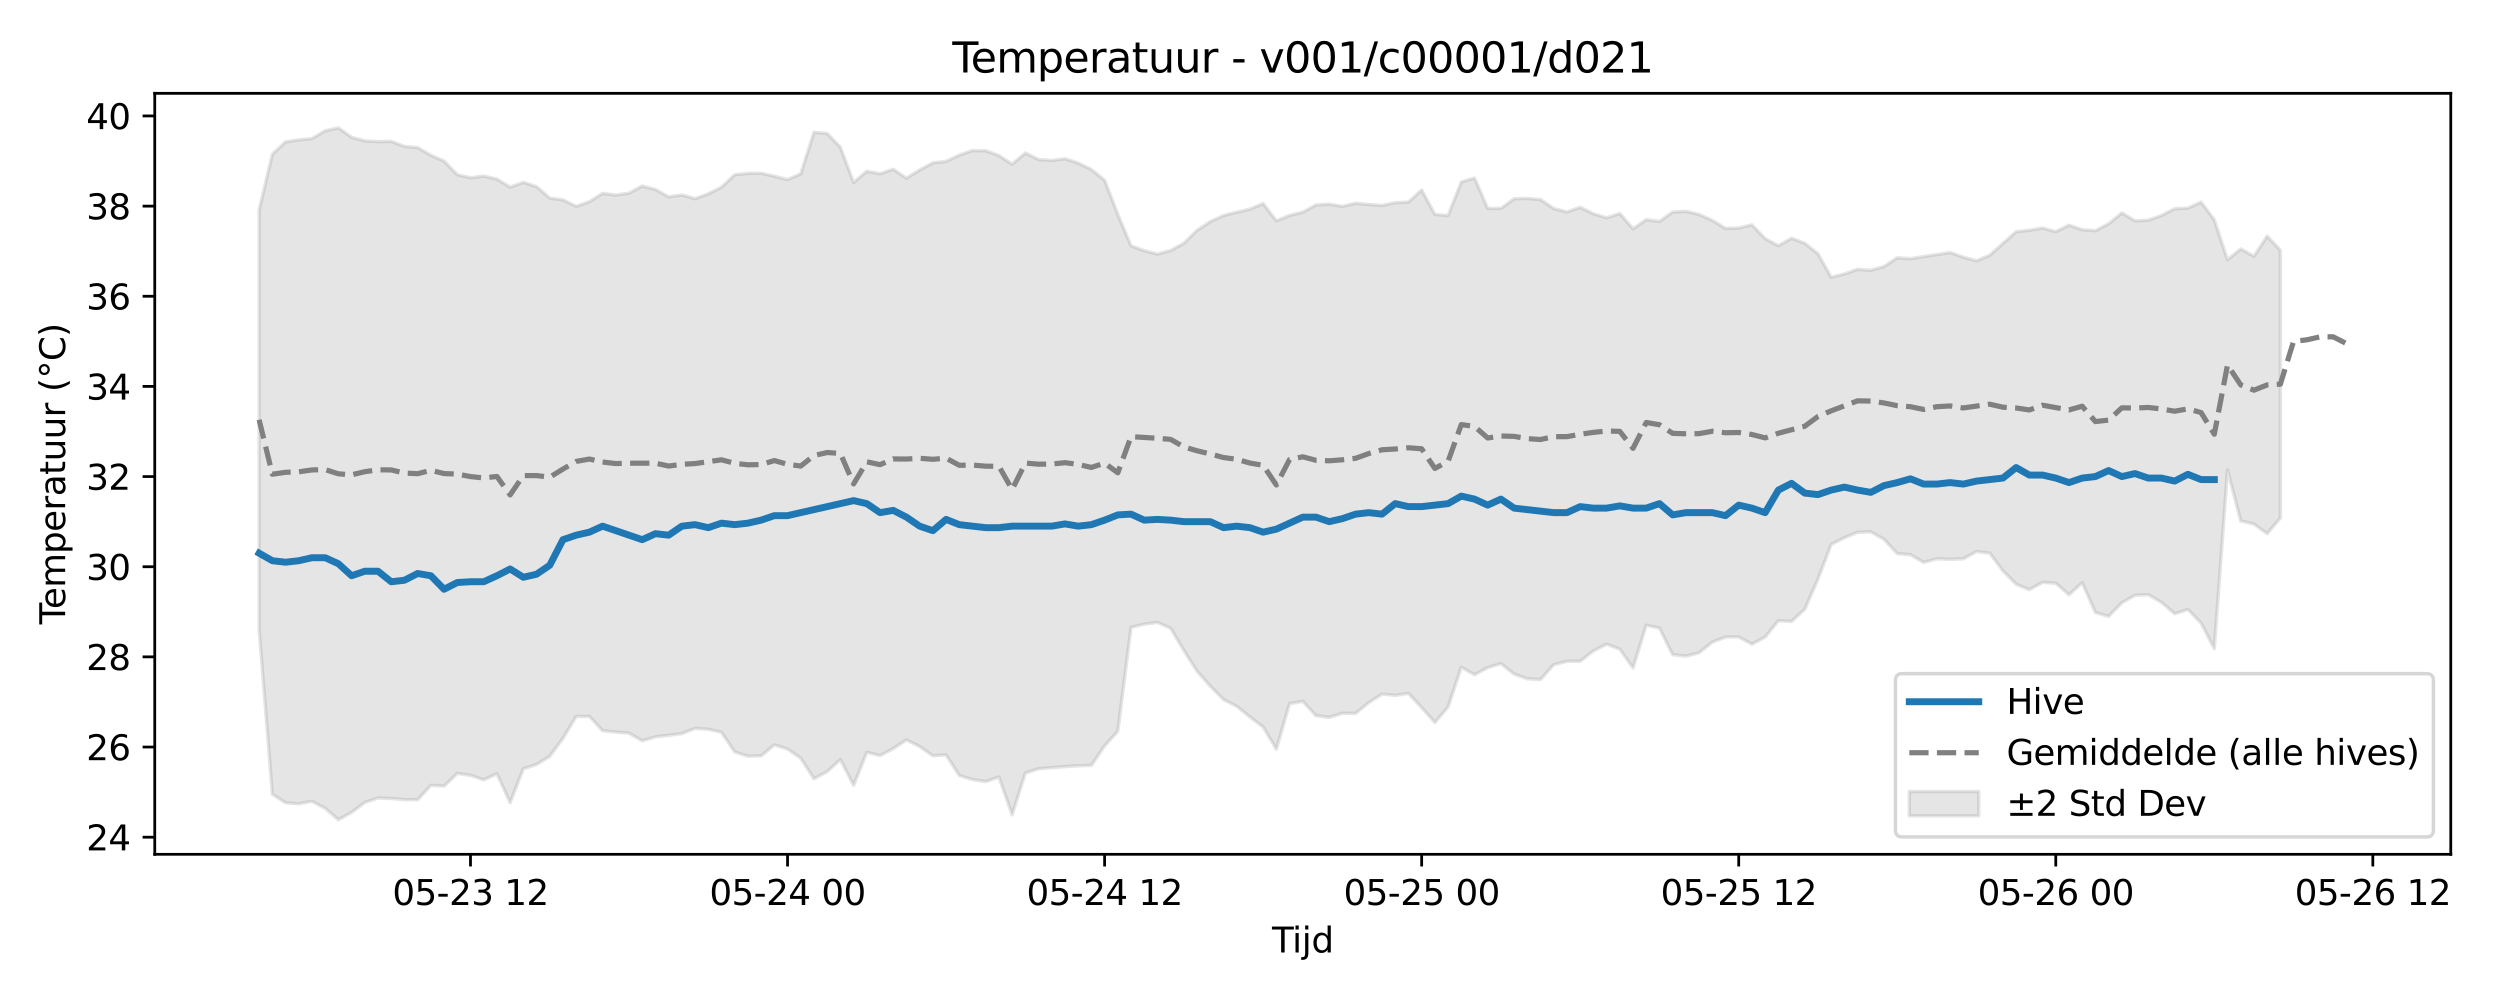 <?xml version="1.0" encoding="utf-8" standalone="no"?>
<!DOCTYPE svg PUBLIC "-//W3C//DTD SVG 1.1//EN"
  "http://www.w3.org/Graphics/SVG/1.1/DTD/svg11.dtd">
<svg xmlns:xlink="http://www.w3.org/1999/xlink" width="720pt" height="288pt" viewBox="0 0 720 288" xmlns="http://www.w3.org/2000/svg" version="1.1">
 <defs>
  <style type="text/css">*{stroke-linejoin: round; stroke-linecap: butt}</style>
 </defs>
 <g id="figure_1">
  <g id="patch_1">
   <path d="M 0 288 
L 720 288 
L 720 0 
L 0 0 
z
" style="fill: #ffffff"/>
  </g>
  <g id="axes_1">
   <g id="patch_2">
    <path d="M 44.57 246.04 
L 705.822 246.04 
L 705.822 26.88 
L 44.57 26.88 
z
" style="fill: #ffffff"/>
   </g>
   <g id="FillBetweenPolyCollection_1">
    <defs>
     <path id="m2f26767f98" d="M 74.627 -227.512 
L 74.627 -106.696 
L 78.432 -59.296 
L 82.236 -56.79 
L 86.041 -56.509 
L 89.846 -57.233 
L 93.65 -55.196 
L 97.455 -51.922 
L 101.26 -54.035 
L 105.064 -56.887 
L 108.869 -58.176 
L 112.674 -58.038 
L 116.478 -57.682 
L 120.283 -57.663 
L 124.088 -61.819 
L 127.892 -61.618 
L 131.697 -65.254 
L 135.502 -64.704 
L 139.306 -63.409 
L 143.111 -65.151 
L 146.916 -56.843 
L 150.72 -66.58 
L 154.525 -67.826 
L 158.33 -70.18 
L 162.134 -75.37 
L 165.939 -81.662 
L 169.744 -81.692 
L 173.548 -77.553 
L 177.353 -77.159 
L 181.158 -76.846 
L 184.962 -74.655 
L 188.767 -75.788 
L 192.572 -76.236 
L 196.377 -76.717 
L 200.181 -78.214 
L 203.986 -77.968 
L 207.791 -77.086 
L 211.595 -71.456 
L 215.4 -70.209 
L 219.205 -70.319 
L 223.009 -73.458 
L 226.814 -72.283 
L 230.619 -69.608 
L 234.423 -63.721 
L 238.228 -65.777 
L 242.033 -69.229 
L 245.837 -61.803 
L 249.642 -71.337 
L 253.447 -70.394 
L 257.251 -72.405 
L 261.056 -74.91 
L 264.861 -72.996 
L 268.665 -70.346 
L 272.47 -70.582 
L 276.275 -64.658 
L 280.079 -63.495 
L 283.884 -62.893 
L 287.689 -64.225 
L 291.493 -53.337 
L 295.298 -65.354 
L 299.103 -66.594 
L 302.907 -66.921 
L 306.712 -67.214 
L 310.517 -67.453 
L 314.321 -67.592 
L 318.126 -73.172 
L 321.931 -77.401 
L 325.735 -107.309 
L 329.54 -108.253 
L 333.345 -108.748 
L 337.149 -107.057 
L 340.954 -100.657 
L 344.759 -94.686 
L 348.564 -90.38 
L 352.368 -86.529 
L 356.173 -84.576 
L 359.978 -81.518 
L 363.782 -78.618 
L 367.587 -72.239 
L 371.392 -85.34 
L 375.196 -86.015 
L 379.001 -81.892 
L 382.806 -81.385 
L 386.61 -82.592 
L 390.415 -82.563 
L 394.22 -85.652 
L 398.024 -88.098 
L 401.829 -87.727 
L 405.634 -88.293 
L 409.438 -84.207 
L 413.243 -79.928 
L 417.048 -84.397 
L 420.852 -95.852 
L 424.657 -93.683 
L 428.462 -95.735 
L 432.266 -96.88 
L 436.071 -93.871 
L 439.876 -92.504 
L 443.68 -92.305 
L 447.485 -96.585 
L 451.29 -97.547 
L 455.094 -97.565 
L 458.899 -100.532 
L 462.704 -102.49 
L 466.508 -101.026 
L 470.313 -95.654 
L 474.118 -107.92 
L 477.922 -107.115 
L 481.727 -99.454 
L 485.532 -99.019 
L 489.336 -100.006 
L 493.141 -103.071 
L 496.946 -104.515 
L 500.75 -104.541 
L 504.555 -102.496 
L 508.36 -104.509 
L 512.165 -109.224 
L 515.969 -109.021 
L 519.774 -112.545 
L 523.579 -121.228 
L 527.383 -131.197 
L 531.188 -133.141 
L 534.993 -134.696 
L 538.797 -134.818 
L 542.602 -132.687 
L 546.407 -128.556 
L 550.211 -128.239 
L 554.016 -126.034 
L 557.821 -127.059 
L 561.625 -126.907 
L 565.43 -127.077 
L 569.235 -129.135 
L 573.039 -128.715 
L 576.844 -123.567 
L 580.649 -119.748 
L 584.453 -118.189 
L 588.258 -120.279 
L 592.063 -120.033 
L 595.867 -116.719 
L 599.672 -120.18 
L 603.477 -111.613 
L 607.281 -110.494 
L 611.086 -114.417 
L 614.891 -116.56 
L 618.695 -116.729 
L 622.5 -114.52 
L 626.305 -111.243 
L 630.109 -112.467 
L 633.914 -108.561 
L 637.719 -101.205 
L 641.523 -152.655 
L 645.328 -137.977 
L 649.133 -137.074 
L 652.937 -134.305 
L 656.742 -138.805 
L 656.742 -215.915 
L 656.742 -215.915 
L 652.937 -219.982 
L 649.133 -214.184 
L 645.328 -216.311 
L 641.523 -213.172 
L 637.719 -224.695 
L 633.914 -229.787 
L 630.109 -228.045 
L 626.305 -227.898 
L 622.5 -225.92 
L 618.695 -224.577 
L 614.891 -224.384 
L 611.086 -226.672 
L 607.281 -223.541 
L 603.477 -221.556 
L 599.672 -221.847 
L 595.867 -223.144 
L 592.063 -221.272 
L 588.258 -222.324 
L 584.453 -221.674 
L 580.649 -221.269 
L 576.844 -217.883 
L 573.039 -214.465 
L 569.235 -212.891 
L 565.43 -213.94 
L 561.625 -215.263 
L 557.821 -214.679 
L 554.016 -214.117 
L 550.211 -213.499 
L 546.407 -213.759 
L 542.602 -211.214 
L 538.797 -210.165 
L 534.993 -210.432 
L 531.188 -209.102 
L 527.383 -208.161 
L 523.579 -214.884 
L 519.774 -217.941 
L 515.969 -219.374 
L 512.165 -217.224 
L 508.36 -219.27 
L 504.555 -223.231 
L 500.75 -222.34 
L 496.946 -222.221 
L 493.141 -224.531 
L 489.336 -226.226 
L 485.532 -227.141 
L 481.727 -226.922 
L 477.922 -224.237 
L 474.118 -224.73 
L 470.313 -222.11 
L 466.508 -226.503 
L 462.704 -225.256 
L 458.899 -226.421 
L 455.094 -228.306 
L 451.29 -226.953 
L 447.485 -227.916 
L 443.68 -230.537 
L 439.876 -230.843 
L 436.071 -230.774 
L 432.266 -227.981 
L 428.462 -227.972 
L 424.657 -236.717 
L 420.852 -235.586 
L 417.048 -225.924 
L 413.243 -226.239 
L 409.438 -233.297 
L 405.634 -229.789 
L 401.829 -229.634 
L 398.024 -228.829 
L 394.22 -229.112 
L 390.415 -229.461 
L 386.61 -228.565 
L 382.806 -229.196 
L 379.001 -228.977 
L 375.196 -226.874 
L 371.392 -225.962 
L 367.587 -224.408 
L 363.782 -229.366 
L 359.978 -227.764 
L 356.173 -226.871 
L 352.368 -225.927 
L 348.564 -224.168 
L 344.759 -221.665 
L 340.954 -217.93 
L 337.149 -215.856 
L 333.345 -214.815 
L 329.54 -215.815 
L 325.735 -217.191 
L 321.931 -226.256 
L 318.126 -236.11 
L 314.321 -239.166 
L 310.517 -241.036 
L 306.712 -242.285 
L 302.907 -241.785 
L 299.103 -242.039 
L 295.298 -243.929 
L 291.493 -240.714 
L 287.689 -243.183 
L 283.884 -244.587 
L 280.079 -244.633 
L 276.275 -243.326 
L 272.47 -241.513 
L 268.665 -241.101 
L 264.861 -239.028 
L 261.056 -236.68 
L 257.251 -239.258 
L 253.447 -237.951 
L 249.642 -238.667 
L 245.837 -235.449 
L 242.033 -245.593 
L 238.228 -249.564 
L 234.423 -249.889 
L 230.619 -237.943 
L 226.814 -236.278 
L 223.009 -237.267 
L 219.205 -238.098 
L 215.4 -238.064 
L 211.595 -237.682 
L 207.791 -234.072 
L 203.986 -232.18 
L 200.181 -230.78 
L 196.377 -231.845 
L 192.572 -231.316 
L 188.767 -233.423 
L 184.962 -234.447 
L 181.158 -232.364 
L 177.353 -231.835 
L 173.548 -232.307 
L 169.744 -229.899 
L 165.939 -228.558 
L 162.134 -230.45 
L 158.33 -230.952 
L 154.525 -234.244 
L 150.72 -235.49 
L 146.916 -234.091 
L 143.111 -236.414 
L 139.306 -237.29 
L 135.502 -236.789 
L 131.697 -237.681 
L 127.892 -241.606 
L 124.088 -243.281 
L 120.283 -245.489 
L 116.478 -245.831 
L 112.674 -247.278 
L 108.869 -247.212 
L 105.064 -247.419 
L 101.26 -248.468 
L 97.455 -251.158 
L 93.65 -250.336 
L 89.846 -248.083 
L 86.041 -247.725 
L 82.236 -247.155 
L 78.432 -243.567 
L 74.627 -227.512 
z
" style="stroke: #808080; stroke-opacity: 0.2"/>
    </defs>
    <g clip-path="url(#pa9a0e146fa)">
     <use xlink:href="#m2f26767f98" x="0" y="288" style="fill: #808080; fill-opacity: 0.2; stroke: #808080; stroke-opacity: 0.2"/>
    </g>
   </g>
   <g id="matplotlib.axis_1">
    <g id="xtick_1">
     <g id="line2d_1">
      <defs>
       <path id="mfb165f030c" d="M 0 0 
L 0 3.5 
" style="stroke: #000000; stroke-width: 0.8"/>
      </defs>
      <g>
       <use xlink:href="#mfb165f030c" x="135.502" y="246.04" style="stroke: #000000; stroke-width: 0.8"/>
      </g>
     </g>
     <g id="text_1">
      <!-- 05-23 12 -->
      <g transform="translate(113.021 260.638) scale(0.1 -0.1)">
       <defs>
        <path id="DejaVuSans-30" d="M 2034 4250 
Q 1547 4250 1301 3770 
Q 1056 3291 1056 2328 
Q 1056 1369 1301 889 
Q 1547 409 2034 409 
Q 2525 409 2770 889 
Q 3016 1369 3016 2328 
Q 3016 3291 2770 3770 
Q 2525 4250 2034 4250 
z
M 2034 4750 
Q 2819 4750 3233 4129 
Q 3647 3509 3647 2328 
Q 3647 1150 3233 529 
Q 2819 -91 2034 -91 
Q 1250 -91 836 529 
Q 422 1150 422 2328 
Q 422 3509 836 4129 
Q 1250 4750 2034 4750 
z
" transform="scale(0.016)"/>
        <path id="DejaVuSans-35" d="M 691 4666 
L 3169 4666 
L 3169 4134 
L 1269 4134 
L 1269 2991 
Q 1406 3038 1543 3061 
Q 1681 3084 1819 3084 
Q 2600 3084 3056 2656 
Q 3513 2228 3513 1497 
Q 3513 744 3044 326 
Q 2575 -91 1722 -91 
Q 1428 -91 1123 -41 
Q 819 9 494 109 
L 494 744 
Q 775 591 1075 516 
Q 1375 441 1709 441 
Q 2250 441 2565 725 
Q 2881 1009 2881 1497 
Q 2881 1984 2565 2268 
Q 2250 2553 1709 2553 
Q 1456 2553 1204 2497 
Q 953 2441 691 2322 
L 691 4666 
z
" transform="scale(0.016)"/>
        <path id="DejaVuSans-2d" d="M 313 2009 
L 1997 2009 
L 1997 1497 
L 313 1497 
L 313 2009 
z
" transform="scale(0.016)"/>
        <path id="DejaVuSans-32" d="M 1228 531 
L 3431 531 
L 3431 0 
L 469 0 
L 469 531 
Q 828 903 1448 1529 
Q 2069 2156 2228 2338 
Q 2531 2678 2651 2914 
Q 2772 3150 2772 3378 
Q 2772 3750 2511 3984 
Q 2250 4219 1831 4219 
Q 1534 4219 1204 4116 
Q 875 4013 500 3803 
L 500 4441 
Q 881 4594 1212 4672 
Q 1544 4750 1819 4750 
Q 2544 4750 2975 4387 
Q 3406 4025 3406 3419 
Q 3406 3131 3298 2873 
Q 3191 2616 2906 2266 
Q 2828 2175 2409 1742 
Q 1991 1309 1228 531 
z
" transform="scale(0.016)"/>
        <path id="DejaVuSans-33" d="M 2597 2516 
Q 3050 2419 3304 2112 
Q 3559 1806 3559 1356 
Q 3559 666 3084 287 
Q 2609 -91 1734 -91 
Q 1441 -91 1130 -33 
Q 819 25 488 141 
L 488 750 
Q 750 597 1062 519 
Q 1375 441 1716 441 
Q 2309 441 2620 675 
Q 2931 909 2931 1356 
Q 2931 1769 2642 2001 
Q 2353 2234 1838 2234 
L 1294 2234 
L 1294 2753 
L 1863 2753 
Q 2328 2753 2575 2939 
Q 2822 3125 2822 3475 
Q 2822 3834 2567 4026 
Q 2313 4219 1838 4219 
Q 1578 4219 1281 4162 
Q 984 4106 628 3988 
L 628 4550 
Q 988 4650 1302 4700 
Q 1616 4750 1894 4750 
Q 2613 4750 3031 4423 
Q 3450 4097 3450 3541 
Q 3450 3153 3228 2886 
Q 3006 2619 2597 2516 
z
" transform="scale(0.016)"/>
        <path id="DejaVuSans-20" transform="scale(0.016)"/>
        <path id="DejaVuSans-31" d="M 794 531 
L 1825 531 
L 1825 4091 
L 703 3866 
L 703 4441 
L 1819 4666 
L 2450 4666 
L 2450 531 
L 3481 531 
L 3481 0 
L 794 0 
L 794 531 
z
" transform="scale(0.016)"/>
       </defs>
       <use xlink:href="#DejaVuSans-30"/>
       <use xlink:href="#DejaVuSans-35" transform="translate(63.623 0)"/>
       <use xlink:href="#DejaVuSans-2d" transform="translate(127.246 0)"/>
       <use xlink:href="#DejaVuSans-32" transform="translate(163.33 0)"/>
       <use xlink:href="#DejaVuSans-33" transform="translate(226.953 0)"/>
       <use xlink:href="#DejaVuSans-20" transform="translate(290.576 0)"/>
       <use xlink:href="#DejaVuSans-31" transform="translate(322.363 0)"/>
       <use xlink:href="#DejaVuSans-32" transform="translate(385.986 0)"/>
      </g>
     </g>
    </g>
    <g id="xtick_2">
     <g id="line2d_2">
      <g>
       <use xlink:href="#mfb165f030c" x="226.814" y="246.04" style="stroke: #000000; stroke-width: 0.8"/>
      </g>
     </g>
     <g id="text_2">
      <!-- 05-24 00 -->
      <g transform="translate(204.333 260.638) scale(0.1 -0.1)">
       <defs>
        <path id="DejaVuSans-34" d="M 2419 4116 
L 825 1625 
L 2419 1625 
L 2419 4116 
z
M 2253 4666 
L 3047 4666 
L 3047 1625 
L 3713 1625 
L 3713 1100 
L 3047 1100 
L 3047 0 
L 2419 0 
L 2419 1100 
L 313 1100 
L 313 1709 
L 2253 4666 
z
" transform="scale(0.016)"/>
       </defs>
       <use xlink:href="#DejaVuSans-30"/>
       <use xlink:href="#DejaVuSans-35" transform="translate(63.623 0)"/>
       <use xlink:href="#DejaVuSans-2d" transform="translate(127.246 0)"/>
       <use xlink:href="#DejaVuSans-32" transform="translate(163.33 0)"/>
       <use xlink:href="#DejaVuSans-34" transform="translate(226.953 0)"/>
       <use xlink:href="#DejaVuSans-20" transform="translate(290.576 0)"/>
       <use xlink:href="#DejaVuSans-30" transform="translate(322.363 0)"/>
       <use xlink:href="#DejaVuSans-30" transform="translate(385.986 0)"/>
      </g>
     </g>
    </g>
    <g id="xtick_3">
     <g id="line2d_3">
      <g>
       <use xlink:href="#mfb165f030c" x="318.126" y="246.04" style="stroke: #000000; stroke-width: 0.8"/>
      </g>
     </g>
     <g id="text_3">
      <!-- 05-24 12 -->
      <g transform="translate(295.646 260.638) scale(0.1 -0.1)">
       <use xlink:href="#DejaVuSans-30"/>
       <use xlink:href="#DejaVuSans-35" transform="translate(63.623 0)"/>
       <use xlink:href="#DejaVuSans-2d" transform="translate(127.246 0)"/>
       <use xlink:href="#DejaVuSans-32" transform="translate(163.33 0)"/>
       <use xlink:href="#DejaVuSans-34" transform="translate(226.953 0)"/>
       <use xlink:href="#DejaVuSans-20" transform="translate(290.576 0)"/>
       <use xlink:href="#DejaVuSans-31" transform="translate(322.363 0)"/>
       <use xlink:href="#DejaVuSans-32" transform="translate(385.986 0)"/>
      </g>
     </g>
    </g>
    <g id="xtick_4">
     <g id="line2d_4">
      <g>
       <use xlink:href="#mfb165f030c" x="409.438" y="246.04" style="stroke: #000000; stroke-width: 0.8"/>
      </g>
     </g>
     <g id="text_4">
      <!-- 05-25 00 -->
      <g transform="translate(386.958 260.638) scale(0.1 -0.1)">
       <use xlink:href="#DejaVuSans-30"/>
       <use xlink:href="#DejaVuSans-35" transform="translate(63.623 0)"/>
       <use xlink:href="#DejaVuSans-2d" transform="translate(127.246 0)"/>
       <use xlink:href="#DejaVuSans-32" transform="translate(163.33 0)"/>
       <use xlink:href="#DejaVuSans-35" transform="translate(226.953 0)"/>
       <use xlink:href="#DejaVuSans-20" transform="translate(290.576 0)"/>
       <use xlink:href="#DejaVuSans-30" transform="translate(322.363 0)"/>
       <use xlink:href="#DejaVuSans-30" transform="translate(385.986 0)"/>
      </g>
     </g>
    </g>
    <g id="xtick_5">
     <g id="line2d_5">
      <g>
       <use xlink:href="#mfb165f030c" x="500.75" y="246.04" style="stroke: #000000; stroke-width: 0.8"/>
      </g>
     </g>
     <g id="text_5">
      <!-- 05-25 12 -->
      <g transform="translate(478.27 260.638) scale(0.1 -0.1)">
       <use xlink:href="#DejaVuSans-30"/>
       <use xlink:href="#DejaVuSans-35" transform="translate(63.623 0)"/>
       <use xlink:href="#DejaVuSans-2d" transform="translate(127.246 0)"/>
       <use xlink:href="#DejaVuSans-32" transform="translate(163.33 0)"/>
       <use xlink:href="#DejaVuSans-35" transform="translate(226.953 0)"/>
       <use xlink:href="#DejaVuSans-20" transform="translate(290.576 0)"/>
       <use xlink:href="#DejaVuSans-31" transform="translate(322.363 0)"/>
       <use xlink:href="#DejaVuSans-32" transform="translate(385.986 0)"/>
      </g>
     </g>
    </g>
    <g id="xtick_6">
     <g id="line2d_6">
      <g>
       <use xlink:href="#mfb165f030c" x="592.063" y="246.04" style="stroke: #000000; stroke-width: 0.8"/>
      </g>
     </g>
     <g id="text_6">
      <!-- 05-26 00 -->
      <g transform="translate(569.582 260.638) scale(0.1 -0.1)">
       <defs>
        <path id="DejaVuSans-36" d="M 2113 2584 
Q 1688 2584 1439 2293 
Q 1191 2003 1191 1497 
Q 1191 994 1439 701 
Q 1688 409 2113 409 
Q 2538 409 2786 701 
Q 3034 994 3034 1497 
Q 3034 2003 2786 2293 
Q 2538 2584 2113 2584 
z
M 3366 4563 
L 3366 3988 
Q 3128 4100 2886 4159 
Q 2644 4219 2406 4219 
Q 1781 4219 1451 3797 
Q 1122 3375 1075 2522 
Q 1259 2794 1537 2939 
Q 1816 3084 2150 3084 
Q 2853 3084 3261 2657 
Q 3669 2231 3669 1497 
Q 3669 778 3244 343 
Q 2819 -91 2113 -91 
Q 1303 -91 875 529 
Q 447 1150 447 2328 
Q 447 3434 972 4092 
Q 1497 4750 2381 4750 
Q 2619 4750 2861 4703 
Q 3103 4656 3366 4563 
z
" transform="scale(0.016)"/>
       </defs>
       <use xlink:href="#DejaVuSans-30"/>
       <use xlink:href="#DejaVuSans-35" transform="translate(63.623 0)"/>
       <use xlink:href="#DejaVuSans-2d" transform="translate(127.246 0)"/>
       <use xlink:href="#DejaVuSans-32" transform="translate(163.33 0)"/>
       <use xlink:href="#DejaVuSans-36" transform="translate(226.953 0)"/>
       <use xlink:href="#DejaVuSans-20" transform="translate(290.576 0)"/>
       <use xlink:href="#DejaVuSans-30" transform="translate(322.363 0)"/>
       <use xlink:href="#DejaVuSans-30" transform="translate(385.986 0)"/>
      </g>
     </g>
    </g>
    <g id="xtick_7">
     <g id="line2d_7">
      <g>
       <use xlink:href="#mfb165f030c" x="683.375" y="246.04" style="stroke: #000000; stroke-width: 0.8"/>
      </g>
     </g>
     <g id="text_7">
      <!-- 05-26 12 -->
      <g transform="translate(660.894 260.638) scale(0.1 -0.1)">
       <use xlink:href="#DejaVuSans-30"/>
       <use xlink:href="#DejaVuSans-35" transform="translate(63.623 0)"/>
       <use xlink:href="#DejaVuSans-2d" transform="translate(127.246 0)"/>
       <use xlink:href="#DejaVuSans-32" transform="translate(163.33 0)"/>
       <use xlink:href="#DejaVuSans-36" transform="translate(226.953 0)"/>
       <use xlink:href="#DejaVuSans-20" transform="translate(290.576 0)"/>
       <use xlink:href="#DejaVuSans-31" transform="translate(322.363 0)"/>
       <use xlink:href="#DejaVuSans-32" transform="translate(385.986 0)"/>
      </g>
     </g>
    </g>
    <g id="text_8">
     <!-- Tijd -->
     <g transform="translate(366.346 274.317) scale(0.1 -0.1)">
      <defs>
       <path id="DejaVuSans-54" d="M -19 4666 
L 3928 4666 
L 3928 4134 
L 2272 4134 
L 2272 0 
L 1638 0 
L 1638 4134 
L -19 4134 
L -19 4666 
z
" transform="scale(0.016)"/>
       <path id="DejaVuSans-69" d="M 603 3500 
L 1178 3500 
L 1178 0 
L 603 0 
L 603 3500 
z
M 603 4863 
L 1178 4863 
L 1178 4134 
L 603 4134 
L 603 4863 
z
" transform="scale(0.016)"/>
       <path id="DejaVuSans-6a" d="M 603 3500 
L 1178 3500 
L 1178 -63 
Q 1178 -731 923 -1031 
Q 669 -1331 103 -1331 
L -116 -1331 
L -116 -844 
L 38 -844 
Q 366 -844 484 -692 
Q 603 -541 603 -63 
L 603 3500 
z
M 603 4863 
L 1178 4863 
L 1178 4134 
L 603 4134 
L 603 4863 
z
" transform="scale(0.016)"/>
       <path id="DejaVuSans-64" d="M 2906 2969 
L 2906 4863 
L 3481 4863 
L 3481 0 
L 2906 0 
L 2906 525 
Q 2725 213 2448 61 
Q 2172 -91 1784 -91 
Q 1150 -91 751 415 
Q 353 922 353 1747 
Q 353 2572 751 3078 
Q 1150 3584 1784 3584 
Q 2172 3584 2448 3432 
Q 2725 3281 2906 2969 
z
M 947 1747 
Q 947 1113 1208 752 
Q 1469 391 1925 391 
Q 2381 391 2643 752 
Q 2906 1113 2906 1747 
Q 2906 2381 2643 2742 
Q 2381 3103 1925 3103 
Q 1469 3103 1208 2742 
Q 947 2381 947 1747 
z
" transform="scale(0.016)"/>
      </defs>
      <use xlink:href="#DejaVuSans-54"/>
      <use xlink:href="#DejaVuSans-69" transform="translate(57.959 0)"/>
      <use xlink:href="#DejaVuSans-6a" transform="translate(85.742 0)"/>
      <use xlink:href="#DejaVuSans-64" transform="translate(113.525 0)"/>
     </g>
    </g>
   </g>
   <g id="matplotlib.axis_2">
    <g id="ytick_1">
     <g id="line2d_8">
      <defs>
       <path id="m716e0c4414" d="M 0 0 
L -3.5 0 
" style="stroke: #000000; stroke-width: 0.8"/>
      </defs>
      <g>
       <use xlink:href="#m716e0c4414" x="44.57" y="241.11" style="stroke: #000000; stroke-width: 0.8"/>
      </g>
     </g>
     <g id="text_9">
      <!-- 24 -->
      <g transform="translate(24.845 244.909) scale(0.1 -0.1)">
       <use xlink:href="#DejaVuSans-32"/>
       <use xlink:href="#DejaVuSans-34" transform="translate(63.623 0)"/>
      </g>
     </g>
    </g>
    <g id="ytick_2">
     <g id="line2d_9">
      <g>
       <use xlink:href="#m716e0c4414" x="44.57" y="215.146" style="stroke: #000000; stroke-width: 0.8"/>
      </g>
     </g>
     <g id="text_10">
      <!-- 26 -->
      <g transform="translate(24.845 218.945) scale(0.1 -0.1)">
       <use xlink:href="#DejaVuSans-32"/>
       <use xlink:href="#DejaVuSans-36" transform="translate(63.623 0)"/>
      </g>
     </g>
    </g>
    <g id="ytick_3">
     <g id="line2d_10">
      <g>
       <use xlink:href="#m716e0c4414" x="44.57" y="189.182" style="stroke: #000000; stroke-width: 0.8"/>
      </g>
     </g>
     <g id="text_11">
      <!-- 28 -->
      <g transform="translate(24.845 192.981) scale(0.1 -0.1)">
       <defs>
        <path id="DejaVuSans-38" d="M 2034 2216 
Q 1584 2216 1326 1975 
Q 1069 1734 1069 1313 
Q 1069 891 1326 650 
Q 1584 409 2034 409 
Q 2484 409 2743 651 
Q 3003 894 3003 1313 
Q 3003 1734 2745 1975 
Q 2488 2216 2034 2216 
z
M 1403 2484 
Q 997 2584 770 2862 
Q 544 3141 544 3541 
Q 544 4100 942 4425 
Q 1341 4750 2034 4750 
Q 2731 4750 3128 4425 
Q 3525 4100 3525 3541 
Q 3525 3141 3298 2862 
Q 3072 2584 2669 2484 
Q 3125 2378 3379 2068 
Q 3634 1759 3634 1313 
Q 3634 634 3220 271 
Q 2806 -91 2034 -91 
Q 1263 -91 848 271 
Q 434 634 434 1313 
Q 434 1759 690 2068 
Q 947 2378 1403 2484 
z
M 1172 3481 
Q 1172 3119 1398 2916 
Q 1625 2713 2034 2713 
Q 2441 2713 2670 2916 
Q 2900 3119 2900 3481 
Q 2900 3844 2670 4047 
Q 2441 4250 2034 4250 
Q 1625 4250 1398 4047 
Q 1172 3844 1172 3481 
z
" transform="scale(0.016)"/>
       </defs>
       <use xlink:href="#DejaVuSans-32"/>
       <use xlink:href="#DejaVuSans-38" transform="translate(63.623 0)"/>
      </g>
     </g>
    </g>
    <g id="ytick_4">
     <g id="line2d_11">
      <g>
       <use xlink:href="#m716e0c4414" x="44.57" y="163.218" style="stroke: #000000; stroke-width: 0.8"/>
      </g>
     </g>
     <g id="text_12">
      <!-- 30 -->
      <g transform="translate(24.845 167.017) scale(0.1 -0.1)">
       <use xlink:href="#DejaVuSans-33"/>
       <use xlink:href="#DejaVuSans-30" transform="translate(63.623 0)"/>
      </g>
     </g>
    </g>
    <g id="ytick_5">
     <g id="line2d_12">
      <g>
       <use xlink:href="#m716e0c4414" x="44.57" y="137.253" style="stroke: #000000; stroke-width: 0.8"/>
      </g>
     </g>
     <g id="text_13">
      <!-- 32 -->
      <g transform="translate(24.845 141.053) scale(0.1 -0.1)">
       <use xlink:href="#DejaVuSans-33"/>
       <use xlink:href="#DejaVuSans-32" transform="translate(63.623 0)"/>
      </g>
     </g>
    </g>
    <g id="ytick_6">
     <g id="line2d_13">
      <g>
       <use xlink:href="#m716e0c4414" x="44.57" y="111.289" style="stroke: #000000; stroke-width: 0.8"/>
      </g>
     </g>
     <g id="text_14">
      <!-- 34 -->
      <g transform="translate(24.845 115.088) scale(0.1 -0.1)">
       <use xlink:href="#DejaVuSans-33"/>
       <use xlink:href="#DejaVuSans-34" transform="translate(63.623 0)"/>
      </g>
     </g>
    </g>
    <g id="ytick_7">
     <g id="line2d_14">
      <g>
       <use xlink:href="#m716e0c4414" x="44.57" y="85.325" style="stroke: #000000; stroke-width: 0.8"/>
      </g>
     </g>
     <g id="text_15">
      <!-- 36 -->
      <g transform="translate(24.845 89.124) scale(0.1 -0.1)">
       <use xlink:href="#DejaVuSans-33"/>
       <use xlink:href="#DejaVuSans-36" transform="translate(63.623 0)"/>
      </g>
     </g>
    </g>
    <g id="ytick_8">
     <g id="line2d_15">
      <g>
       <use xlink:href="#m716e0c4414" x="44.57" y="59.361" style="stroke: #000000; stroke-width: 0.8"/>
      </g>
     </g>
     <g id="text_16">
      <!-- 38 -->
      <g transform="translate(24.845 63.16) scale(0.1 -0.1)">
       <use xlink:href="#DejaVuSans-33"/>
       <use xlink:href="#DejaVuSans-38" transform="translate(63.623 0)"/>
      </g>
     </g>
    </g>
    <g id="ytick_9">
     <g id="line2d_16">
      <g>
       <use xlink:href="#m716e0c4414" x="44.57" y="33.396" style="stroke: #000000; stroke-width: 0.8"/>
      </g>
     </g>
     <g id="text_17">
      <!-- 40 -->
      <g transform="translate(24.845 37.196) scale(0.1 -0.1)">
       <use xlink:href="#DejaVuSans-34"/>
       <use xlink:href="#DejaVuSans-30" transform="translate(63.623 0)"/>
      </g>
     </g>
    </g>
    <g id="text_18">
     <!-- Temperatuur (°C) -->
     <g transform="translate(18.765 179.816) rotate(-90) scale(0.1 -0.1)">
      <defs>
       <path id="DejaVuSans-65" d="M 3597 1894 
L 3597 1613 
L 953 1613 
Q 991 1019 1311 708 
Q 1631 397 2203 397 
Q 2534 397 2845 478 
Q 3156 559 3463 722 
L 3463 178 
Q 3153 47 2828 -22 
Q 2503 -91 2169 -91 
Q 1331 -91 842 396 
Q 353 884 353 1716 
Q 353 2575 817 3079 
Q 1281 3584 2069 3584 
Q 2775 3584 3186 3129 
Q 3597 2675 3597 1894 
z
M 3022 2063 
Q 3016 2534 2758 2815 
Q 2500 3097 2075 3097 
Q 1594 3097 1305 2825 
Q 1016 2553 972 2059 
L 3022 2063 
z
" transform="scale(0.016)"/>
       <path id="DejaVuSans-6d" d="M 3328 2828 
Q 3544 3216 3844 3400 
Q 4144 3584 4550 3584 
Q 5097 3584 5394 3201 
Q 5691 2819 5691 2113 
L 5691 0 
L 5113 0 
L 5113 2094 
Q 5113 2597 4934 2840 
Q 4756 3084 4391 3084 
Q 3944 3084 3684 2787 
Q 3425 2491 3425 1978 
L 3425 0 
L 2847 0 
L 2847 2094 
Q 2847 2600 2669 2842 
Q 2491 3084 2119 3084 
Q 1678 3084 1418 2786 
Q 1159 2488 1159 1978 
L 1159 0 
L 581 0 
L 581 3500 
L 1159 3500 
L 1159 2956 
Q 1356 3278 1631 3431 
Q 1906 3584 2284 3584 
Q 2666 3584 2933 3390 
Q 3200 3197 3328 2828 
z
" transform="scale(0.016)"/>
       <path id="DejaVuSans-70" d="M 1159 525 
L 1159 -1331 
L 581 -1331 
L 581 3500 
L 1159 3500 
L 1159 2969 
Q 1341 3281 1617 3432 
Q 1894 3584 2278 3584 
Q 2916 3584 3314 3078 
Q 3713 2572 3713 1747 
Q 3713 922 3314 415 
Q 2916 -91 2278 -91 
Q 1894 -91 1617 61 
Q 1341 213 1159 525 
z
M 3116 1747 
Q 3116 2381 2855 2742 
Q 2594 3103 2138 3103 
Q 1681 3103 1420 2742 
Q 1159 2381 1159 1747 
Q 1159 1113 1420 752 
Q 1681 391 2138 391 
Q 2594 391 2855 752 
Q 3116 1113 3116 1747 
z
" transform="scale(0.016)"/>
       <path id="DejaVuSans-72" d="M 2631 2963 
Q 2534 3019 2420 3045 
Q 2306 3072 2169 3072 
Q 1681 3072 1420 2755 
Q 1159 2438 1159 1844 
L 1159 0 
L 581 0 
L 581 3500 
L 1159 3500 
L 1159 2956 
Q 1341 3275 1631 3429 
Q 1922 3584 2338 3584 
Q 2397 3584 2469 3576 
Q 2541 3569 2628 3553 
L 2631 2963 
z
" transform="scale(0.016)"/>
       <path id="DejaVuSans-61" d="M 2194 1759 
Q 1497 1759 1228 1600 
Q 959 1441 959 1056 
Q 959 750 1161 570 
Q 1363 391 1709 391 
Q 2188 391 2477 730 
Q 2766 1069 2766 1631 
L 2766 1759 
L 2194 1759 
z
M 3341 1997 
L 3341 0 
L 2766 0 
L 2766 531 
Q 2569 213 2275 61 
Q 1981 -91 1556 -91 
Q 1019 -91 701 211 
Q 384 513 384 1019 
Q 384 1609 779 1909 
Q 1175 2209 1959 2209 
L 2766 2209 
L 2766 2266 
Q 2766 2663 2505 2880 
Q 2244 3097 1772 3097 
Q 1472 3097 1187 3025 
Q 903 2953 641 2809 
L 641 3341 
Q 956 3463 1253 3523 
Q 1550 3584 1831 3584 
Q 2591 3584 2966 3190 
Q 3341 2797 3341 1997 
z
" transform="scale(0.016)"/>
       <path id="DejaVuSans-74" d="M 1172 4494 
L 1172 3500 
L 2356 3500 
L 2356 3053 
L 1172 3053 
L 1172 1153 
Q 1172 725 1289 603 
Q 1406 481 1766 481 
L 2356 481 
L 2356 0 
L 1766 0 
Q 1100 0 847 248 
Q 594 497 594 1153 
L 594 3053 
L 172 3053 
L 172 3500 
L 594 3500 
L 594 4494 
L 1172 4494 
z
" transform="scale(0.016)"/>
       <path id="DejaVuSans-75" d="M 544 1381 
L 544 3500 
L 1119 3500 
L 1119 1403 
Q 1119 906 1312 657 
Q 1506 409 1894 409 
Q 2359 409 2629 706 
Q 2900 1003 2900 1516 
L 2900 3500 
L 3475 3500 
L 3475 0 
L 2900 0 
L 2900 538 
Q 2691 219 2414 64 
Q 2138 -91 1772 -91 
Q 1169 -91 856 284 
Q 544 659 544 1381 
z
M 1991 3584 
L 1991 3584 
z
" transform="scale(0.016)"/>
       <path id="DejaVuSans-28" d="M 1984 4856 
Q 1566 4138 1362 3434 
Q 1159 2731 1159 2009 
Q 1159 1288 1364 580 
Q 1569 -128 1984 -844 
L 1484 -844 
Q 1016 -109 783 600 
Q 550 1309 550 2009 
Q 550 2706 781 3412 
Q 1013 4119 1484 4856 
L 1984 4856 
z
" transform="scale(0.016)"/>
       <path id="DejaVuSans-b0" d="M 1600 4347 
Q 1350 4347 1178 4173 
Q 1006 4000 1006 3750 
Q 1006 3503 1178 3333 
Q 1350 3163 1600 3163 
Q 1850 3163 2022 3333 
Q 2194 3503 2194 3750 
Q 2194 3997 2020 4172 
Q 1847 4347 1600 4347 
z
M 1600 4750 
Q 1800 4750 1984 4673 
Q 2169 4597 2303 4453 
Q 2447 4313 2519 4134 
Q 2591 3956 2591 3750 
Q 2591 3338 2302 3052 
Q 2013 2766 1594 2766 
Q 1172 2766 890 3047 
Q 609 3328 609 3750 
Q 609 4169 896 4459 
Q 1184 4750 1600 4750 
z
" transform="scale(0.016)"/>
       <path id="DejaVuSans-43" d="M 4122 4306 
L 4122 3641 
Q 3803 3938 3442 4084 
Q 3081 4231 2675 4231 
Q 1875 4231 1450 3742 
Q 1025 3253 1025 2328 
Q 1025 1406 1450 917 
Q 1875 428 2675 428 
Q 3081 428 3442 575 
Q 3803 722 4122 1019 
L 4122 359 
Q 3791 134 3420 21 
Q 3050 -91 2638 -91 
Q 1578 -91 968 557 
Q 359 1206 359 2328 
Q 359 3453 968 4101 
Q 1578 4750 2638 4750 
Q 3056 4750 3426 4639 
Q 3797 4528 4122 4306 
z
" transform="scale(0.016)"/>
       <path id="DejaVuSans-29" d="M 513 4856 
L 1013 4856 
Q 1481 4119 1714 3412 
Q 1947 2706 1947 2009 
Q 1947 1309 1714 600 
Q 1481 -109 1013 -844 
L 513 -844 
Q 928 -128 1133 580 
Q 1338 1288 1338 2009 
Q 1338 2731 1133 3434 
Q 928 4138 513 4856 
z
" transform="scale(0.016)"/>
      </defs>
      <use xlink:href="#DejaVuSans-54"/>
      <use xlink:href="#DejaVuSans-65" transform="translate(44.084 0)"/>
      <use xlink:href="#DejaVuSans-6d" transform="translate(105.607 0)"/>
      <use xlink:href="#DejaVuSans-70" transform="translate(203.02 0)"/>
      <use xlink:href="#DejaVuSans-65" transform="translate(266.496 0)"/>
      <use xlink:href="#DejaVuSans-72" transform="translate(328.02 0)"/>
      <use xlink:href="#DejaVuSans-61" transform="translate(369.133 0)"/>
      <use xlink:href="#DejaVuSans-74" transform="translate(430.412 0)"/>
      <use xlink:href="#DejaVuSans-75" transform="translate(469.621 0)"/>
      <use xlink:href="#DejaVuSans-75" transform="translate(533 0)"/>
      <use xlink:href="#DejaVuSans-72" transform="translate(596.379 0)"/>
      <use xlink:href="#DejaVuSans-20" transform="translate(637.492 0)"/>
      <use xlink:href="#DejaVuSans-28" transform="translate(669.279 0)"/>
      <use xlink:href="#DejaVuSans-b0" transform="translate(708.293 0)"/>
      <use xlink:href="#DejaVuSans-43" transform="translate(758.293 0)"/>
      <use xlink:href="#DejaVuSans-29" transform="translate(828.117 0)"/>
     </g>
    </g>
   </g>
   <g id="line2d_17">
    <path d="M 74.627 159.323 
L 78.432 161.487 
L 82.236 161.919 
L 86.041 161.487 
L 89.846 160.621 
L 93.65 160.621 
L 97.455 162.352 
L 101.26 165.814 
L 105.064 164.516 
L 108.869 164.516 
L 112.674 167.545 
L 116.478 167.112 
L 120.283 165.165 
L 124.088 165.814 
L 127.892 169.709 
L 131.697 167.761 
L 135.502 167.545 
L 139.306 167.545 
L 143.111 165.814 
L 146.916 163.867 
L 150.72 166.247 
L 154.525 165.381 
L 158.33 162.785 
L 162.134 155.428 
L 165.939 154.13 
L 169.744 153.265 
L 173.548 151.534 
L 184.962 155.428 
L 188.767 153.697 
L 192.572 154.13 
L 196.377 151.534 
L 200.181 151.101 
L 203.986 151.966 
L 207.791 150.668 
L 211.595 151.101 
L 215.4 150.668 
L 219.205 149.803 
L 223.009 148.505 
L 226.814 148.505 
L 245.837 144.177 
L 249.642 145.043 
L 253.447 147.639 
L 257.251 146.99 
L 261.056 148.937 
L 264.861 151.534 
L 268.665 152.832 
L 272.47 149.586 
L 276.275 151.101 
L 283.884 151.966 
L 287.689 151.966 
L 291.493 151.534 
L 302.907 151.534 
L 306.712 150.885 
L 310.517 151.534 
L 314.321 151.101 
L 318.126 149.803 
L 321.931 148.288 
L 325.735 148.072 
L 329.54 149.803 
L 333.345 149.586 
L 337.149 149.803 
L 340.954 150.235 
L 348.564 150.235 
L 352.368 151.966 
L 356.173 151.534 
L 359.978 151.966 
L 363.782 153.265 
L 367.587 152.399 
L 375.196 148.937 
L 379.001 148.937 
L 382.806 150.235 
L 386.61 149.37 
L 390.415 148.072 
L 394.22 147.639 
L 398.024 148.072 
L 401.829 145.043 
L 405.634 145.908 
L 409.438 145.908 
L 417.048 145.043 
L 420.852 142.879 
L 424.657 143.744 
L 428.462 145.475 
L 432.266 143.744 
L 436.071 146.341 
L 447.485 147.639 
L 451.29 147.639 
L 455.094 145.908 
L 458.899 146.341 
L 462.704 146.341 
L 466.508 145.692 
L 470.313 146.341 
L 474.118 146.341 
L 477.922 145.043 
L 481.727 148.288 
L 485.532 147.639 
L 493.141 147.639 
L 496.946 148.505 
L 500.75 145.475 
L 504.555 146.341 
L 508.36 147.639 
L 512.165 141.148 
L 515.969 139.201 
L 519.774 142.013 
L 523.579 142.446 
L 527.383 141.148 
L 531.188 140.283 
L 534.993 141.148 
L 538.797 141.797 
L 542.602 139.85 
L 546.407 138.984 
L 550.211 137.902 
L 554.016 139.417 
L 557.821 139.417 
L 561.625 138.984 
L 565.43 139.417 
L 569.235 138.552 
L 576.844 137.686 
L 580.649 134.657 
L 584.453 136.821 
L 588.258 136.821 
L 592.063 137.686 
L 595.867 138.984 
L 599.672 137.686 
L 603.477 137.253 
L 607.281 135.522 
L 611.086 137.253 
L 614.891 136.388 
L 618.695 137.686 
L 622.5 137.686 
L 626.305 138.552 
L 630.109 136.604 
L 633.914 138.119 
L 637.719 138.119 
L 637.719 138.119 
" clip-path="url(#pa9a0e146fa)" style="fill: none; stroke: #1f77b4; stroke-width: 2; stroke-linecap: square"/>
   </g>
   <g id="line2d_18">
    <path d="M 74.627 120.896 
L 78.432 136.568 
L 82.236 136.027 
L 86.041 135.883 
L 89.846 135.342 
L 93.65 135.234 
L 97.455 136.46 
L 101.26 136.748 
L 105.064 135.847 
L 108.869 135.306 
L 112.674 135.342 
L 116.478 136.244 
L 120.283 136.424 
L 124.088 135.45 
L 127.892 136.388 
L 131.697 136.532 
L 135.502 137.253 
L 139.306 137.65 
L 143.111 137.217 
L 146.916 142.533 
L 150.72 136.965 
L 154.525 136.965 
L 158.33 137.434 
L 162.134 135.09 
L 165.939 132.89 
L 169.744 132.205 
L 173.548 133.07 
L 177.353 133.503 
L 181.158 133.395 
L 188.767 133.395 
L 192.572 134.224 
L 196.377 133.719 
L 200.181 133.503 
L 207.791 132.421 
L 211.595 133.431 
L 215.4 133.864 
L 219.205 133.791 
L 223.009 132.637 
L 226.814 133.719 
L 230.619 134.224 
L 234.423 131.195 
L 238.228 130.33 
L 242.033 130.589 
L 245.837 139.374 
L 249.642 132.998 
L 253.447 133.828 
L 257.251 132.169 
L 261.056 132.205 
L 264.861 131.988 
L 268.665 132.277 
L 272.47 131.952 
L 276.275 134.008 
L 280.079 133.936 
L 283.884 134.26 
L 287.689 134.296 
L 291.493 140.975 
L 295.298 133.359 
L 299.103 133.683 
L 302.907 133.647 
L 306.712 133.251 
L 310.517 133.755 
L 314.321 134.621 
L 318.126 133.359 
L 321.931 136.172 
L 325.735 125.75 
L 333.345 126.219 
L 337.149 126.543 
L 340.954 128.707 
L 344.759 129.825 
L 348.564 130.726 
L 352.368 131.772 
L 356.173 132.277 
L 359.978 133.359 
L 363.782 134.008 
L 367.587 139.677 
L 371.392 132.349 
L 375.196 131.556 
L 379.001 132.565 
L 382.806 132.71 
L 386.61 132.421 
L 390.415 131.988 
L 394.22 130.618 
L 398.024 129.536 
L 401.829 129.32 
L 405.634 128.959 
L 409.438 129.248 
L 413.243 134.917 
L 417.048 132.839 
L 420.852 122.281 
L 424.657 122.8 
L 428.462 126.146 
L 432.266 125.569 
L 436.071 125.678 
L 439.876 126.327 
L 443.68 126.579 
L 447.485 125.75 
L 451.29 125.75 
L 455.094 125.065 
L 458.899 124.524 
L 462.704 124.127 
L 466.508 124.235 
L 470.313 129.118 
L 474.118 121.675 
L 477.922 122.324 
L 481.727 124.812 
L 485.532 124.92 
L 489.336 124.884 
L 493.141 124.199 
L 496.946 124.632 
L 500.75 124.56 
L 504.555 125.137 
L 508.36 126.11 
L 512.165 124.776 
L 519.774 122.757 
L 523.579 119.944 
L 527.383 118.321 
L 534.993 115.436 
L 538.797 115.508 
L 542.602 116.049 
L 546.407 116.843 
L 550.211 117.131 
L 554.016 117.924 
L 557.821 117.131 
L 561.625 116.915 
L 565.43 117.492 
L 573.039 116.41 
L 576.844 117.275 
L 580.649 117.492 
L 584.453 118.069 
L 588.258 116.698 
L 595.867 118.069 
L 599.672 116.987 
L 603.477 121.415 
L 607.281 120.982 
L 611.086 117.456 
L 614.891 117.528 
L 618.695 117.347 
L 622.5 117.78 
L 626.305 118.429 
L 630.109 117.744 
L 633.914 118.826 
L 637.719 125.05 
L 641.523 105.087 
L 645.328 110.856 
L 649.133 112.371 
L 652.937 110.856 
L 656.742 110.64 
L 660.547 98.307 
L 664.352 97.874 
L 668.156 97.009 
L 671.961 97.009 
L 675.766 98.956 
L 675.766 98.956 
" clip-path="url(#pa9a0e146fa)" style="fill: none; stroke-dasharray: 5.55,2.4; stroke-dashoffset: 0; stroke: #808080; stroke-width: 1.5"/>
   </g>
   <g id="patch_3">
    <path d="M 44.57 246.04 
L 44.57 26.88 
" style="fill: none; stroke: #000000; stroke-width: 0.8; stroke-linejoin: miter; stroke-linecap: square"/>
   </g>
   <g id="patch_4">
    <path d="M 705.822 246.04 
L 705.822 26.88 
" style="fill: none; stroke: #000000; stroke-width: 0.8; stroke-linejoin: miter; stroke-linecap: square"/>
   </g>
   <g id="patch_5">
    <path d="M 44.57 246.04 
L 705.822 246.04 
" style="fill: none; stroke: #000000; stroke-width: 0.8; stroke-linejoin: miter; stroke-linecap: square"/>
   </g>
   <g id="patch_6">
    <path d="M 44.57 26.88 
L 705.822 26.88 
" style="fill: none; stroke: #000000; stroke-width: 0.8; stroke-linejoin: miter; stroke-linecap: square"/>
   </g>
   <g id="text_19">
    <!-- Temperatuur - v001/c00001/d021 -->
    <g transform="translate(274.274 20.88) scale(0.12 -0.12)">
     <defs>
      <path id="DejaVuSans-76" d="M 191 3500 
L 800 3500 
L 1894 563 
L 2988 3500 
L 3597 3500 
L 2284 0 
L 1503 0 
L 191 3500 
z
" transform="scale(0.016)"/>
      <path id="DejaVuSans-2f" d="M 1625 4666 
L 2156 4666 
L 531 -594 
L 0 -594 
L 1625 4666 
z
" transform="scale(0.016)"/>
      <path id="DejaVuSans-63" d="M 3122 3366 
L 3122 2828 
Q 2878 2963 2633 3030 
Q 2388 3097 2138 3097 
Q 1578 3097 1268 2742 
Q 959 2388 959 1747 
Q 959 1106 1268 751 
Q 1578 397 2138 397 
Q 2388 397 2633 464 
Q 2878 531 3122 666 
L 3122 134 
Q 2881 22 2623 -34 
Q 2366 -91 2075 -91 
Q 1284 -91 818 406 
Q 353 903 353 1747 
Q 353 2603 823 3093 
Q 1294 3584 2113 3584 
Q 2378 3584 2631 3529 
Q 2884 3475 3122 3366 
z
" transform="scale(0.016)"/>
     </defs>
     <use xlink:href="#DejaVuSans-54"/>
     <use xlink:href="#DejaVuSans-65" transform="translate(44.084 0)"/>
     <use xlink:href="#DejaVuSans-6d" transform="translate(105.607 0)"/>
     <use xlink:href="#DejaVuSans-70" transform="translate(203.02 0)"/>
     <use xlink:href="#DejaVuSans-65" transform="translate(266.496 0)"/>
     <use xlink:href="#DejaVuSans-72" transform="translate(328.02 0)"/>
     <use xlink:href="#DejaVuSans-61" transform="translate(369.133 0)"/>
     <use xlink:href="#DejaVuSans-74" transform="translate(430.412 0)"/>
     <use xlink:href="#DejaVuSans-75" transform="translate(469.621 0)"/>
     <use xlink:href="#DejaVuSans-75" transform="translate(533 0)"/>
     <use xlink:href="#DejaVuSans-72" transform="translate(596.379 0)"/>
     <use xlink:href="#DejaVuSans-20" transform="translate(637.492 0)"/>
     <use xlink:href="#DejaVuSans-2d" transform="translate(669.279 0)"/>
     <use xlink:href="#DejaVuSans-20" transform="translate(705.363 0)"/>
     <use xlink:href="#DejaVuSans-76" transform="translate(737.15 0)"/>
     <use xlink:href="#DejaVuSans-30" transform="translate(796.33 0)"/>
     <use xlink:href="#DejaVuSans-30" transform="translate(859.953 0)"/>
     <use xlink:href="#DejaVuSans-31" transform="translate(923.576 0)"/>
     <use xlink:href="#DejaVuSans-2f" transform="translate(987.199 0)"/>
     <use xlink:href="#DejaVuSans-63" transform="translate(1020.891 0)"/>
     <use xlink:href="#DejaVuSans-30" transform="translate(1075.871 0)"/>
     <use xlink:href="#DejaVuSans-30" transform="translate(1139.494 0)"/>
     <use xlink:href="#DejaVuSans-30" transform="translate(1203.117 0)"/>
     <use xlink:href="#DejaVuSans-30" transform="translate(1266.74 0)"/>
     <use xlink:href="#DejaVuSans-31" transform="translate(1330.363 0)"/>
     <use xlink:href="#DejaVuSans-2f" transform="translate(1393.986 0)"/>
     <use xlink:href="#DejaVuSans-64" transform="translate(1427.678 0)"/>
     <use xlink:href="#DejaVuSans-30" transform="translate(1491.154 0)"/>
     <use xlink:href="#DejaVuSans-32" transform="translate(1554.777 0)"/>
     <use xlink:href="#DejaVuSans-31" transform="translate(1618.4 0)"/>
    </g>
   </g>
   <g id="legend_1">
    <g id="patch_7">
     <path d="M 547.879 241.04 
L 698.822 241.04 
Q 700.822 241.04 700.822 239.04 
L 700.822 196.006 
Q 700.822 194.006 698.822 194.006 
L 547.879 194.006 
Q 545.879 194.006 545.879 196.006 
L 545.879 239.04 
Q 545.879 241.04 547.879 241.04 
z
" style="fill: #ffffff; opacity: 0.8; stroke: #cccccc; stroke-linejoin: miter"/>
    </g>
    <g id="line2d_19">
     <path d="M 549.879 202.104 
L 559.879 202.104 
L 569.879 202.104 
" style="fill: none; stroke: #1f77b4; stroke-width: 2; stroke-linecap: square"/>
    </g>
    <g id="text_20">
     <!-- Hive -->
     <g transform="translate(577.879 205.604) scale(0.1 -0.1)">
      <defs>
       <path id="DejaVuSans-48" d="M 628 4666 
L 1259 4666 
L 1259 2753 
L 3553 2753 
L 3553 4666 
L 4184 4666 
L 4184 0 
L 3553 0 
L 3553 2222 
L 1259 2222 
L 1259 0 
L 628 0 
L 628 4666 
z
" transform="scale(0.016)"/>
      </defs>
      <use xlink:href="#DejaVuSans-48"/>
      <use xlink:href="#DejaVuSans-69" transform="translate(75.195 0)"/>
      <use xlink:href="#DejaVuSans-76" transform="translate(102.979 0)"/>
      <use xlink:href="#DejaVuSans-65" transform="translate(162.158 0)"/>
     </g>
    </g>
    <g id="line2d_20">
     <path d="M 549.879 216.782 
L 559.879 216.782 
L 569.879 216.782 
" style="fill: none; stroke-dasharray: 5.55,2.4; stroke-dashoffset: 0; stroke: #808080; stroke-width: 1.5"/>
    </g>
    <g id="text_21">
     <!-- Gemiddelde (alle hives) -->
     <g transform="translate(577.879 220.282) scale(0.1 -0.1)">
      <defs>
       <path id="DejaVuSans-47" d="M 3809 666 
L 3809 1919 
L 2778 1919 
L 2778 2438 
L 4434 2438 
L 4434 434 
Q 4069 175 3628 42 
Q 3188 -91 2688 -91 
Q 1594 -91 976 548 
Q 359 1188 359 2328 
Q 359 3472 976 4111 
Q 1594 4750 2688 4750 
Q 3144 4750 3555 4637 
Q 3966 4525 4313 4306 
L 4313 3634 
Q 3963 3931 3569 4081 
Q 3175 4231 2741 4231 
Q 1884 4231 1454 3753 
Q 1025 3275 1025 2328 
Q 1025 1384 1454 906 
Q 1884 428 2741 428 
Q 3075 428 3337 486 
Q 3600 544 3809 666 
z
" transform="scale(0.016)"/>
       <path id="DejaVuSans-6c" d="M 603 4863 
L 1178 4863 
L 1178 0 
L 603 0 
L 603 4863 
z
" transform="scale(0.016)"/>
       <path id="DejaVuSans-68" d="M 3513 2113 
L 3513 0 
L 2938 0 
L 2938 2094 
Q 2938 2591 2744 2837 
Q 2550 3084 2163 3084 
Q 1697 3084 1428 2787 
Q 1159 2491 1159 1978 
L 1159 0 
L 581 0 
L 581 4863 
L 1159 4863 
L 1159 2956 
Q 1366 3272 1645 3428 
Q 1925 3584 2291 3584 
Q 2894 3584 3203 3211 
Q 3513 2838 3513 2113 
z
" transform="scale(0.016)"/>
       <path id="DejaVuSans-73" d="M 2834 3397 
L 2834 2853 
Q 2591 2978 2328 3040 
Q 2066 3103 1784 3103 
Q 1356 3103 1142 2972 
Q 928 2841 928 2578 
Q 928 2378 1081 2264 
Q 1234 2150 1697 2047 
L 1894 2003 
Q 2506 1872 2764 1633 
Q 3022 1394 3022 966 
Q 3022 478 2636 193 
Q 2250 -91 1575 -91 
Q 1294 -91 989 -36 
Q 684 19 347 128 
L 347 722 
Q 666 556 975 473 
Q 1284 391 1588 391 
Q 1994 391 2212 530 
Q 2431 669 2431 922 
Q 2431 1156 2273 1281 
Q 2116 1406 1581 1522 
L 1381 1569 
Q 847 1681 609 1914 
Q 372 2147 372 2553 
Q 372 3047 722 3315 
Q 1072 3584 1716 3584 
Q 2034 3584 2315 3537 
Q 2597 3491 2834 3397 
z
" transform="scale(0.016)"/>
      </defs>
      <use xlink:href="#DejaVuSans-47"/>
      <use xlink:href="#DejaVuSans-65" transform="translate(77.49 0)"/>
      <use xlink:href="#DejaVuSans-6d" transform="translate(139.014 0)"/>
      <use xlink:href="#DejaVuSans-69" transform="translate(236.426 0)"/>
      <use xlink:href="#DejaVuSans-64" transform="translate(264.209 0)"/>
      <use xlink:href="#DejaVuSans-64" transform="translate(327.686 0)"/>
      <use xlink:href="#DejaVuSans-65" transform="translate(391.162 0)"/>
      <use xlink:href="#DejaVuSans-6c" transform="translate(452.686 0)"/>
      <use xlink:href="#DejaVuSans-64" transform="translate(480.469 0)"/>
      <use xlink:href="#DejaVuSans-65" transform="translate(543.945 0)"/>
      <use xlink:href="#DejaVuSans-20" transform="translate(605.469 0)"/>
      <use xlink:href="#DejaVuSans-28" transform="translate(637.256 0)"/>
      <use xlink:href="#DejaVuSans-61" transform="translate(676.27 0)"/>
      <use xlink:href="#DejaVuSans-6c" transform="translate(737.549 0)"/>
      <use xlink:href="#DejaVuSans-6c" transform="translate(765.332 0)"/>
      <use xlink:href="#DejaVuSans-65" transform="translate(793.115 0)"/>
      <use xlink:href="#DejaVuSans-20" transform="translate(854.639 0)"/>
      <use xlink:href="#DejaVuSans-68" transform="translate(886.426 0)"/>
      <use xlink:href="#DejaVuSans-69" transform="translate(949.805 0)"/>
      <use xlink:href="#DejaVuSans-76" transform="translate(977.588 0)"/>
      <use xlink:href="#DejaVuSans-65" transform="translate(1036.768 0)"/>
      <use xlink:href="#DejaVuSans-73" transform="translate(1098.291 0)"/>
      <use xlink:href="#DejaVuSans-29" transform="translate(1150.391 0)"/>
     </g>
    </g>
    <g id="patch_8">
     <path d="M 549.879 234.96 
L 569.879 234.96 
L 569.879 227.96 
L 549.879 227.96 
z
" style="fill: #808080; fill-opacity: 0.2; stroke: #808080; stroke-opacity: 0.2; stroke-linejoin: miter"/>
    </g>
    <g id="text_22">
     <!-- ±2 Std Dev -->
     <g transform="translate(577.879 234.96) scale(0.1 -0.1)">
      <defs>
       <path id="DejaVuSans-b1" d="M 2944 4013 
L 2944 2803 
L 4684 2803 
L 4684 2272 
L 2944 2272 
L 2944 1063 
L 2419 1063 
L 2419 2272 
L 678 2272 
L 678 2803 
L 2419 2803 
L 2419 4013 
L 2944 4013 
z
M 678 531 
L 4684 531 
L 4684 0 
L 678 0 
L 678 531 
z
" transform="scale(0.016)"/>
       <path id="DejaVuSans-53" d="M 3425 4513 
L 3425 3897 
Q 3066 4069 2747 4153 
Q 2428 4238 2131 4238 
Q 1616 4238 1336 4038 
Q 1056 3838 1056 3469 
Q 1056 3159 1242 3001 
Q 1428 2844 1947 2747 
L 2328 2669 
Q 3034 2534 3370 2195 
Q 3706 1856 3706 1288 
Q 3706 609 3251 259 
Q 2797 -91 1919 -91 
Q 1588 -91 1214 -16 
Q 841 59 441 206 
L 441 856 
Q 825 641 1194 531 
Q 1563 422 1919 422 
Q 2459 422 2753 634 
Q 3047 847 3047 1241 
Q 3047 1584 2836 1778 
Q 2625 1972 2144 2069 
L 1759 2144 
Q 1053 2284 737 2584 
Q 422 2884 422 3419 
Q 422 4038 858 4394 
Q 1294 4750 2059 4750 
Q 2388 4750 2728 4690 
Q 3069 4631 3425 4513 
z
" transform="scale(0.016)"/>
       <path id="DejaVuSans-44" d="M 1259 4147 
L 1259 519 
L 2022 519 
Q 2988 519 3436 956 
Q 3884 1394 3884 2338 
Q 3884 3275 3436 3711 
Q 2988 4147 2022 4147 
L 1259 4147 
z
M 628 4666 
L 1925 4666 
Q 3281 4666 3915 4102 
Q 4550 3538 4550 2338 
Q 4550 1131 3912 565 
Q 3275 0 1925 0 
L 628 0 
L 628 4666 
z
" transform="scale(0.016)"/>
      </defs>
      <use xlink:href="#DejaVuSans-b1"/>
      <use xlink:href="#DejaVuSans-32" transform="translate(83.789 0)"/>
      <use xlink:href="#DejaVuSans-20" transform="translate(147.412 0)"/>
      <use xlink:href="#DejaVuSans-53" transform="translate(179.199 0)"/>
      <use xlink:href="#DejaVuSans-74" transform="translate(242.676 0)"/>
      <use xlink:href="#DejaVuSans-64" transform="translate(281.885 0)"/>
      <use xlink:href="#DejaVuSans-20" transform="translate(345.361 0)"/>
      <use xlink:href="#DejaVuSans-44" transform="translate(377.148 0)"/>
      <use xlink:href="#DejaVuSans-65" transform="translate(454.15 0)"/>
      <use xlink:href="#DejaVuSans-76" transform="translate(515.674 0)"/>
     </g>
    </g>
   </g>
  </g>
 </g>
 <defs>
  <clipPath id="pa9a0e146fa">
   <rect x="44.57" y="26.88" width="661.252" height="219.16"/>
  </clipPath>
 </defs>
</svg>
